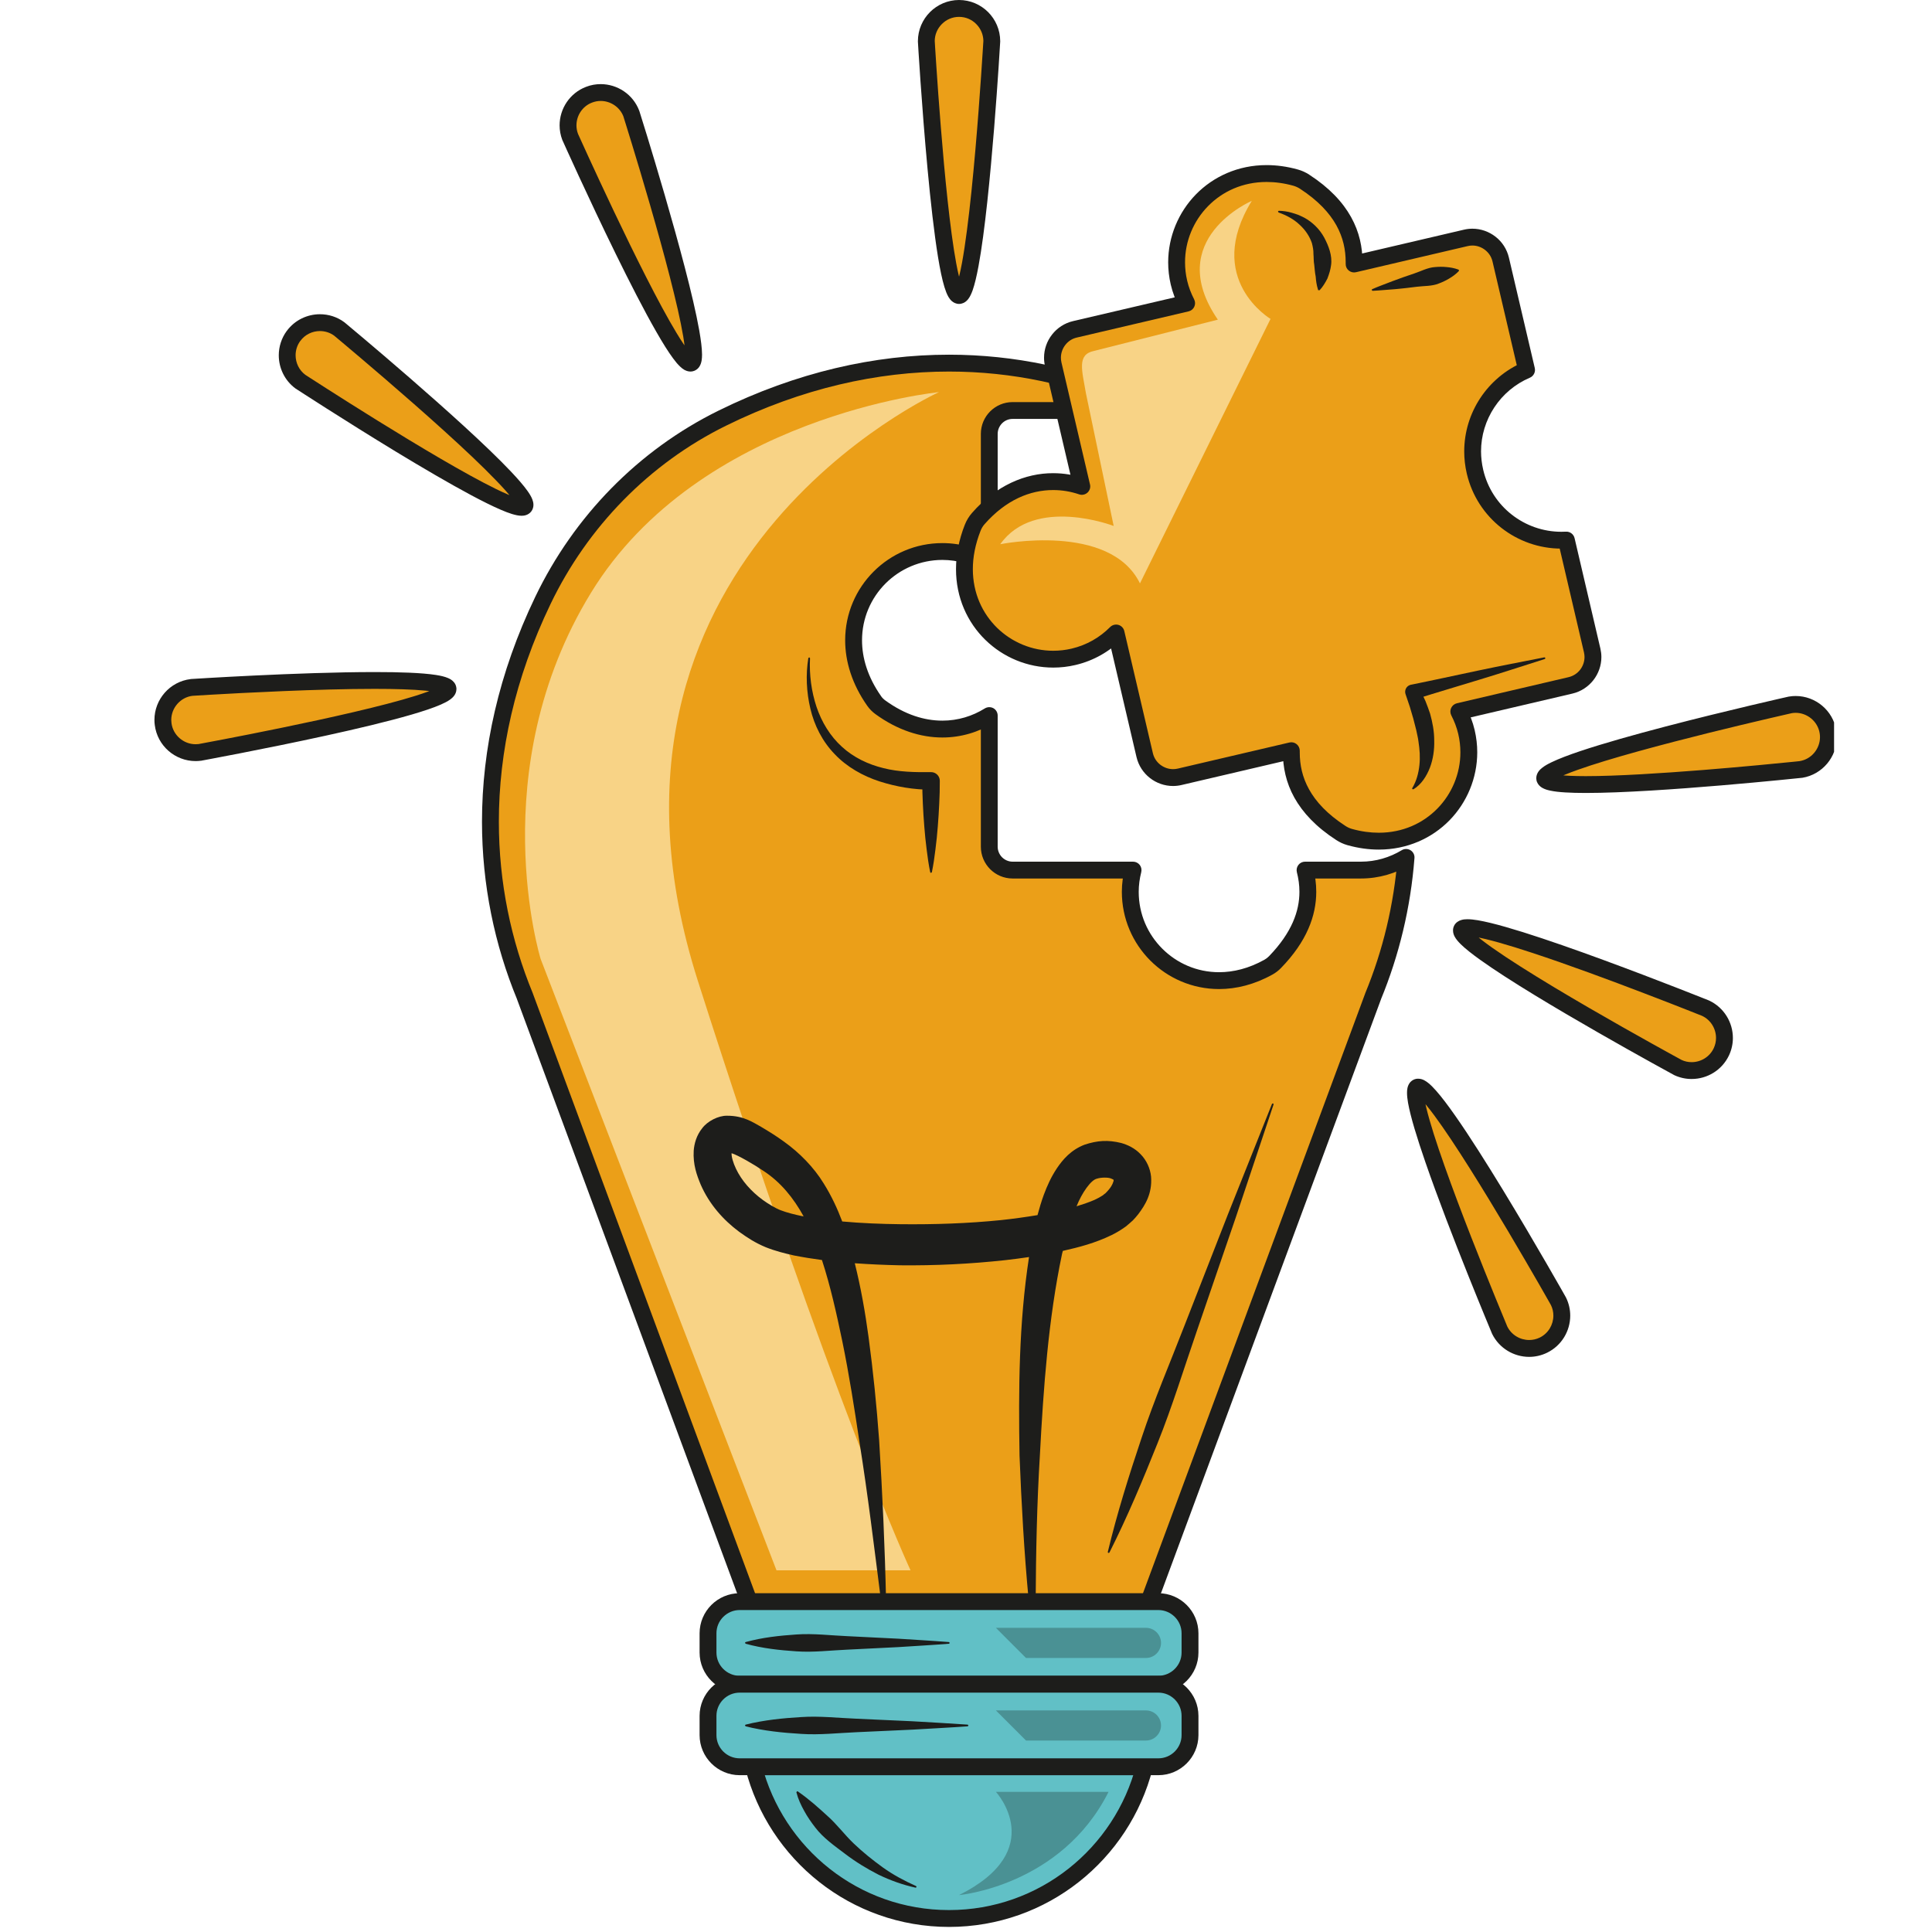 <svg xmlns="http://www.w3.org/2000/svg" xmlns:xlink="http://www.w3.org/1999/xlink" width="250" zoomAndPan="magnify" viewBox="0 0 187.5 187.5" height="250" preserveAspectRatio="xMidYMid meet" version="1.0"><defs><clipPath id="dd1584452e"><path d="M 72 170 L 112 170 L 112 187 L 72 187 Z M 72 170 " clip-rule="nonzero"/></clipPath><clipPath id="27057993da"><path d="M 14.934 65 L 45 65 L 45 74 L 14.934 74 Z M 14.934 65 " clip-rule="nonzero"/></clipPath><clipPath id="d6eb546eff"><path d="M 149 68 L 177.996 68 L 177.996 77 L 149 77 Z M 149 68 " clip-rule="nonzero"/></clipPath><clipPath id="2b93e00d74"><path d="M 149 67 L 177.996 67 L 177.996 77 L 149 77 Z M 149 67 " clip-rule="nonzero"/></clipPath></defs><path fill="#eb9f18" d="M 136.461 83.211 C 135.176 83.988 133.68 84.441 132.078 84.441 L 126.652 84.441 C 127.316 87.055 126.926 90.086 123.738 93.375 C 123.555 93.562 123.34 93.73 123.113 93.855 C 116.453 97.574 109.691 92.852 109.691 86.555 C 109.691 85.824 109.793 85.117 109.965 84.441 L 98.273 84.441 C 97.027 84.441 96.008 83.422 96.008 82.18 L 96.008 69.449 C 93.176 71.215 89.27 71.422 85.441 68.645 C 85.211 68.477 85.004 68.266 84.836 68.031 C 79.93 61.039 84.816 53.523 91.457 53.523 C 93.129 53.523 94.688 54.008 96.008 54.836 L 96.008 42.105 C 96.008 40.859 97.027 39.84 98.273 39.84 L 109.965 39.84 C 109.887 39.531 109.828 39.219 109.785 38.898 C 98.27 33.906 84.246 33.609 70.09 40.59 C 62.473 44.344 56.359 50.625 52.684 58.281 C 46.113 71.957 46.32 85.48 50.949 96.703 L 50.945 96.703 L 73.91 158.688 L 110.293 158.688 L 133.254 96.703 L 133.25 96.703 C 134.992 92.492 136.094 87.957 136.461 83.211 " fill-opacity="1" fill-rule="nonzero"/><path fill="#1d1d1b" d="M 136.461 83.211 L 136.039 82.512 C 134.871 83.215 133.523 83.625 132.078 83.625 L 126.652 83.625 C 126.402 83.625 126.164 83.742 126.012 83.938 C 125.855 84.137 125.801 84.398 125.859 84.641 C 126.02 85.262 126.109 85.898 126.109 86.551 C 126.109 87.488 125.926 88.465 125.469 89.504 C 125.012 90.539 124.277 91.645 123.152 92.805 C 123.023 92.938 122.867 93.059 122.715 93.141 C 121.199 93.988 119.707 94.352 118.309 94.352 C 116.152 94.352 114.211 93.48 112.797 92.066 C 111.383 90.656 110.512 88.711 110.512 86.551 C 110.512 85.898 110.602 85.262 110.758 84.641 C 110.816 84.398 110.766 84.137 110.609 83.938 C 110.453 83.742 110.215 83.625 109.965 83.625 L 98.273 83.625 C 97.875 83.625 97.516 83.461 97.25 83.199 C 96.988 82.934 96.828 82.574 96.824 82.176 L 96.824 69.445 C 96.824 69.148 96.664 68.875 96.406 68.73 C 96.145 68.59 95.828 68.598 95.574 68.754 C 94.375 69.5 92.973 69.938 91.457 69.938 C 89.727 69.938 87.84 69.371 85.922 67.98 C 85.766 67.871 85.617 67.719 85.504 67.559 L 85.508 67.559 C 84.203 65.699 83.66 63.848 83.66 62.141 C 83.66 59.984 84.531 58.039 85.941 56.625 C 87.355 55.215 89.301 54.344 91.457 54.34 C 92.973 54.344 94.375 54.777 95.574 55.527 C 95.828 55.684 96.145 55.691 96.406 55.551 C 96.664 55.402 96.824 55.133 96.824 54.832 L 96.824 42.102 C 96.828 41.707 96.988 41.348 97.25 41.082 C 97.516 40.816 97.875 40.656 98.273 40.656 L 109.965 40.656 C 110.215 40.656 110.457 40.539 110.609 40.344 C 110.766 40.145 110.816 39.883 110.758 39.641 C 110.688 39.367 110.637 39.078 110.594 38.785 C 110.551 38.504 110.367 38.262 110.109 38.148 C 104.59 35.758 98.5 34.422 92.102 34.422 C 84.91 34.422 77.324 36.109 69.727 39.855 C 61.941 43.691 55.699 50.109 51.945 57.926 C 48.387 65.34 46.777 72.727 46.777 79.746 C 46.777 85.859 47.996 91.691 50.195 97.016 L 50.949 96.703 L 50.949 95.887 L 50.945 95.887 C 50.68 95.887 50.43 96.02 50.273 96.238 C 50.121 96.457 50.086 96.738 50.18 96.988 L 73.145 158.969 C 73.262 159.289 73.566 159.504 73.91 159.504 L 110.293 159.504 C 110.637 159.504 110.941 159.289 111.062 158.969 L 134.023 96.988 C 134.117 96.738 134.082 96.457 133.926 96.238 C 133.773 96.02 133.523 95.887 133.254 95.887 L 133.254 96.703 L 134.008 97.016 C 135.777 92.727 136.902 88.105 137.273 83.273 C 137.301 82.969 137.148 82.676 136.891 82.516 C 136.629 82.355 136.297 82.355 136.039 82.512 L 136.461 83.211 L 135.645 83.148 C 135.281 87.805 134.203 92.262 132.496 96.395 C 132.391 96.645 132.422 96.934 132.574 97.16 C 132.727 97.387 132.98 97.523 133.254 97.523 L 133.254 96.703 L 132.488 96.422 L 109.723 157.867 L 74.48 157.867 L 51.715 96.422 L 50.945 96.703 L 50.945 97.523 L 50.949 97.523 C 51.223 97.523 51.477 97.387 51.629 97.16 C 51.781 96.934 51.809 96.645 51.707 96.395 C 49.59 91.262 48.414 85.645 48.414 79.746 C 48.414 72.977 49.961 65.84 53.422 58.637 C 57.02 51.141 63.004 44.992 70.449 41.32 C 77.836 37.68 85.164 36.059 92.102 36.059 C 98.273 36.059 104.137 37.344 109.457 39.648 L 109.785 38.898 L 108.973 39.016 C 109.023 39.355 109.086 39.699 109.172 40.039 L 109.965 39.84 L 109.965 39.023 L 98.273 39.023 C 96.574 39.023 95.195 40.402 95.191 42.102 L 95.191 54.832 L 96.008 54.832 L 96.441 54.141 C 94.996 53.238 93.289 52.707 91.457 52.707 C 86.246 52.707 82.023 56.93 82.023 62.141 C 82.023 64.199 82.688 66.395 84.168 68.5 C 84.387 68.812 84.656 69.082 84.961 69.305 C 87.121 70.875 89.363 71.574 91.457 71.574 C 93.289 71.574 94.996 71.043 96.441 70.141 L 96.008 69.445 L 95.191 69.445 L 95.191 82.176 C 95.195 83.879 96.574 85.258 98.273 85.258 L 109.965 85.258 L 109.965 84.441 L 109.172 84.242 C 108.988 84.977 108.875 85.746 108.875 86.551 C 108.875 91.762 113.098 95.984 118.309 95.988 C 119.992 95.988 121.77 95.543 123.512 94.57 C 123.816 94.398 124.09 94.188 124.324 93.941 C 125.562 92.668 126.422 91.402 126.965 90.16 C 127.512 88.922 127.742 87.707 127.742 86.551 C 127.742 85.746 127.633 84.977 127.445 84.242 L 126.652 84.441 L 126.652 85.258 L 132.078 85.258 C 133.836 85.258 135.48 84.758 136.883 83.91 L 136.461 83.211 L 135.645 83.148 L 136.461 83.211 " fill-opacity="1" fill-rule="nonzero"/><path fill="#eb9f18" d="M 148.152 35.902 L 145.648 25.191 C 145.293 23.68 143.766 22.73 142.254 23.086 L 131.414 25.621 C 131.461 22.941 130.406 20.102 126.613 17.633 C 126.348 17.461 126.051 17.324 125.746 17.238 C 118.453 15.203 112.988 21.316 114.418 27.43 C 114.586 28.141 114.844 28.805 115.164 29.422 L 104.324 31.957 C 102.812 32.312 101.863 33.84 102.219 35.352 L 104.992 47.203 C 101.852 46.133 98.027 46.809 94.945 50.324 C 94.715 50.586 94.531 50.887 94.402 51.211 C 91.297 59.098 97.742 65.25 104.188 63.742 C 105.816 63.363 107.223 62.535 108.32 61.434 L 111.094 73.281 C 111.445 74.793 112.973 75.742 114.484 75.387 L 125.324 72.852 C 125.277 75.531 126.332 78.375 130.129 80.84 C 130.395 81.016 130.691 81.152 130.996 81.234 C 138.289 83.27 143.75 77.156 142.32 71.043 C 142.152 70.332 141.895 69.672 141.574 69.051 L 152.414 66.516 C 153.926 66.16 154.875 64.633 154.523 63.121 L 152.016 52.41 C 147.914 52.645 144.117 49.918 143.148 45.781 C 142.18 41.645 144.375 37.512 148.152 35.902 " fill-opacity="1" fill-rule="nonzero"/><path fill="#1d1d1b" d="M 148.152 35.902 L 148.949 35.715 L 146.441 25.008 C 146.246 24.172 145.77 23.461 145.141 22.973 C 144.508 22.48 143.723 22.195 142.895 22.195 C 142.621 22.195 142.344 22.227 142.066 22.293 L 131.227 24.828 L 131.414 25.621 L 132.23 25.637 C 132.23 25.574 132.23 25.516 132.23 25.453 C 132.234 24.027 131.934 22.523 131.121 21.066 C 130.312 19.609 129.004 18.211 127.055 16.949 L 127.059 16.949 C 126.727 16.734 126.359 16.562 125.965 16.453 C 124.922 16.16 123.902 16.023 122.926 16.023 C 120.16 16.02 117.758 17.133 116.062 18.867 C 114.371 20.602 113.371 22.961 113.371 25.461 C 113.371 26.172 113.453 26.895 113.621 27.617 C 113.805 28.402 114.09 29.129 114.438 29.801 L 115.164 29.426 L 114.977 28.629 L 104.137 31.164 C 103.301 31.359 102.594 31.836 102.102 32.469 C 101.609 33.098 101.324 33.883 101.324 34.715 C 101.324 34.988 101.355 35.266 101.422 35.539 L 104.195 47.391 L 104.992 47.203 L 105.254 46.43 C 104.289 46.102 103.262 45.922 102.207 45.922 C 99.516 45.918 96.672 47.105 94.328 49.785 C 94.039 50.117 93.805 50.5 93.641 50.914 L 93.641 50.91 C 93.051 52.406 92.781 53.863 92.781 55.238 C 92.777 58 93.891 60.406 95.625 62.098 C 97.359 63.793 99.715 64.789 102.215 64.789 C 102.926 64.789 103.648 64.711 104.371 64.539 C 106.156 64.121 107.699 63.215 108.898 62.008 L 108.32 61.434 L 107.523 61.617 L 110.297 73.469 C 110.492 74.305 110.969 75.012 111.598 75.504 C 112.227 75.996 113.016 76.281 113.844 76.281 C 114.117 76.281 114.395 76.25 114.672 76.184 L 125.512 73.648 L 125.324 72.852 L 124.508 72.836 C 124.508 72.898 124.504 72.961 124.504 73.02 C 124.504 74.445 124.805 75.953 125.617 77.41 C 126.43 78.867 127.734 80.266 129.684 81.527 C 130.016 81.742 130.383 81.914 130.773 82.023 C 131.82 82.316 132.836 82.453 133.812 82.453 C 136.574 82.453 138.98 81.344 140.676 79.609 C 142.367 77.875 143.363 75.516 143.367 73.016 C 143.367 72.305 143.285 71.582 143.117 70.859 C 142.934 70.074 142.648 69.348 142.301 68.676 L 141.574 69.051 L 141.762 69.848 L 152.602 67.312 C 153.438 67.117 154.145 66.637 154.637 66.008 C 155.129 65.379 155.414 64.59 155.414 63.762 C 155.414 63.488 155.379 63.211 155.316 62.938 L 152.812 52.227 C 152.719 51.84 152.367 51.574 151.969 51.598 C 151.82 51.605 151.676 51.609 151.527 51.609 C 147.988 51.609 144.785 49.191 143.945 45.594 C 143.805 44.996 143.738 44.398 143.734 43.812 C 143.734 40.719 145.598 37.879 148.473 36.656 C 148.84 36.5 149.039 36.102 148.949 35.715 L 148.152 35.902 L 147.832 35.148 C 144.352 36.637 142.102 40.062 142.102 43.812 C 142.102 44.523 142.184 45.246 142.352 45.965 C 143.371 50.316 147.246 53.246 151.527 53.242 C 151.707 53.242 151.883 53.238 152.062 53.23 L 152.016 52.414 L 151.219 52.598 L 153.723 63.309 C 153.758 63.461 153.777 63.613 153.777 63.762 C 153.777 64.215 153.621 64.652 153.348 65.004 C 153.074 65.352 152.691 65.609 152.227 65.719 L 141.387 68.254 C 141.145 68.312 140.938 68.48 140.832 68.711 C 140.727 68.938 140.734 69.203 140.848 69.426 C 141.141 69.996 141.375 70.594 141.523 71.23 C 141.664 71.828 141.73 72.43 141.73 73.016 C 141.73 75.078 140.906 77.031 139.504 78.465 C 138.102 79.898 136.137 80.816 133.812 80.816 C 132.988 80.816 132.121 80.703 131.215 80.449 C 130.996 80.391 130.77 80.285 130.574 80.156 C 128.805 79.008 127.707 77.805 127.047 76.613 C 126.383 75.422 126.141 74.223 126.141 73.02 C 126.141 72.969 126.141 72.918 126.141 72.871 C 126.145 72.617 126.031 72.375 125.836 72.219 C 125.641 72.059 125.383 72 125.137 72.059 L 114.297 74.594 C 114.145 74.629 113.996 74.645 113.844 74.645 C 113.395 74.645 112.957 74.488 112.605 74.215 C 112.254 73.941 111.996 73.559 111.887 73.098 L 109.113 61.246 C 109.047 60.957 108.828 60.727 108.543 60.645 C 108.258 60.566 107.949 60.645 107.738 60.855 C 106.742 61.859 105.473 62.602 104 62.949 C 103.402 63.09 102.805 63.156 102.215 63.156 C 100.152 63.156 98.203 62.332 96.766 60.93 C 95.332 59.523 94.418 57.562 94.414 55.238 C 94.414 54.082 94.645 52.832 95.164 51.512 C 95.254 51.277 95.391 51.051 95.559 50.863 C 97.645 48.496 99.992 47.562 102.207 47.559 C 103.074 47.559 103.926 47.703 104.727 47.977 C 105.008 48.074 105.32 48.008 105.539 47.809 C 105.758 47.609 105.855 47.309 105.785 47.02 L 103.012 35.168 L 103.012 35.164 C 102.977 35.016 102.961 34.863 102.961 34.715 C 102.961 34.262 103.117 33.824 103.391 33.473 C 103.664 33.121 104.047 32.863 104.512 32.758 L 115.348 30.219 C 115.594 30.164 115.801 29.996 115.906 29.766 C 116.012 29.539 116.004 29.273 115.891 29.051 C 115.598 28.48 115.363 27.879 115.215 27.242 C 115.074 26.645 115.008 26.047 115.008 25.461 C 115.004 23.398 115.832 21.445 117.234 20.012 C 118.637 18.578 120.602 17.66 122.926 17.66 C 123.746 17.66 124.617 17.773 125.527 18.027 C 125.742 18.09 125.969 18.191 126.168 18.32 C 127.938 19.473 129.027 20.672 129.691 21.859 C 130.352 23.051 130.598 24.25 130.598 25.453 C 130.598 25.504 130.598 25.559 130.598 25.609 C 130.59 25.859 130.703 26.102 130.898 26.258 C 131.098 26.418 131.355 26.477 131.602 26.418 L 142.438 23.883 C 142.594 23.848 142.742 23.828 142.895 23.828 C 143.344 23.828 143.781 23.984 144.133 24.262 C 144.484 24.535 144.742 24.918 144.848 25.379 L 147.355 36.09 L 148.152 35.902 L 147.832 35.148 L 148.152 35.902 " fill-opacity="1" fill-rule="nonzero"/><path fill="#f8d386" d="M 105.391 38.18 L 108.082 51.043 C 108.082 51.043 100.414 48.094 97.074 52.816 C 97.074 52.816 107.719 50.664 110.633 56.617 L 123.305 30.949 C 123.305 30.949 116.797 27.094 121.488 19.492 C 121.488 19.492 112.828 23.207 118.191 31.023 L 106.156 34.062 C 104.488 34.414 105.02 35.969 105.391 38.18 " fill-opacity="1" fill-rule="nonzero"/><path fill="#61c0c6" d="M 73.137 171.465 C 75.305 179.926 82.961 186.191 92.102 186.191 C 101.242 186.191 108.898 179.926 111.066 171.465 L 73.137 171.465 " fill-opacity="1" fill-rule="nonzero"/><g clip-path="url(#dd1584452e)"><path fill="#1d1d1b" d="M 73.137 171.465 L 72.344 171.668 C 74.605 180.48 82.578 187.004 92.102 187.008 C 101.625 187.004 109.598 180.48 111.859 171.668 C 111.922 171.422 111.871 171.164 111.715 170.961 C 111.559 170.762 111.32 170.645 111.066 170.645 L 73.137 170.645 C 72.883 170.645 72.645 170.762 72.488 170.961 C 72.332 171.164 72.281 171.422 72.344 171.668 L 73.137 171.465 L 73.137 172.281 L 111.066 172.281 L 111.066 171.465 L 110.277 171.262 C 108.195 179.367 100.859 185.375 92.102 185.371 C 83.344 185.375 76.008 179.367 73.926 171.262 L 73.137 171.465 L 73.137 172.281 L 73.137 171.465 " fill-opacity="1" fill-rule="nonzero"/></g><path fill="#61c0c6" d="M 112.422 163.449 L 71.781 163.449 C 70.094 163.449 68.711 162.066 68.711 160.379 L 68.711 158.508 C 68.711 156.82 70.094 155.438 71.781 155.438 L 112.422 155.438 C 114.109 155.438 115.492 156.82 115.492 158.508 L 115.492 160.379 C 115.492 162.066 114.109 163.449 112.422 163.449 " fill-opacity="1" fill-rule="nonzero"/><path fill="#1d1d1b" d="M 112.422 163.449 L 112.422 162.633 L 71.781 162.633 C 71.164 162.633 70.605 162.383 70.191 161.969 C 69.781 161.559 69.531 160.996 69.531 160.379 L 69.531 158.508 C 69.531 157.891 69.781 157.328 70.191 156.918 C 70.605 156.508 71.164 156.254 71.781 156.254 L 112.422 156.254 C 113.039 156.254 113.598 156.508 114.012 156.918 C 114.422 157.328 114.672 157.891 114.672 158.508 L 114.672 160.379 C 114.672 160.996 114.422 161.559 114.012 161.969 C 113.598 162.383 113.039 162.633 112.422 162.633 L 112.422 164.27 C 114.566 164.266 116.305 162.523 116.309 160.379 L 116.309 158.508 C 116.305 156.363 114.562 154.625 112.422 154.621 L 71.781 154.621 C 69.641 154.625 67.898 156.363 67.895 158.508 L 67.895 160.379 C 67.898 162.523 69.641 164.266 71.781 164.27 L 112.422 164.27 L 112.422 163.449 " fill-opacity="1" fill-rule="nonzero"/><path fill="#61c0c6" d="M 112.422 171.465 L 71.781 171.465 C 70.094 171.465 68.711 170.082 68.711 168.395 L 68.711 166.52 C 68.711 164.832 70.094 163.449 71.781 163.449 L 112.422 163.449 C 114.109 163.449 115.492 164.832 115.492 166.52 L 115.492 168.395 C 115.492 170.082 114.109 171.465 112.422 171.465 " fill-opacity="1" fill-rule="nonzero"/><path fill="#1d1d1b" d="M 112.422 171.465 L 112.422 170.645 L 71.781 170.645 C 71.164 170.645 70.605 170.395 70.191 169.984 C 69.781 169.57 69.531 169.012 69.531 168.395 L 69.531 166.52 C 69.531 165.902 69.781 165.344 70.191 164.93 C 70.605 164.52 71.164 164.27 71.781 164.27 L 112.422 164.27 C 113.039 164.27 113.598 164.52 114.012 164.93 C 114.422 165.344 114.672 165.902 114.672 166.52 L 114.672 168.395 C 114.672 169.012 114.422 169.57 114.012 169.984 C 113.598 170.395 113.039 170.645 112.422 170.645 L 112.422 172.281 C 114.562 172.277 116.305 170.535 116.309 168.395 L 116.309 166.52 C 116.305 164.379 114.562 162.637 112.422 162.633 L 71.781 162.633 C 69.641 162.637 67.898 164.379 67.895 166.52 L 67.895 168.395 C 67.898 170.535 69.641 172.277 71.781 172.281 L 112.422 172.281 L 112.422 171.465 " fill-opacity="1" fill-rule="nonzero"/><path fill="#f8d386" d="M 91.129 38.055 C 91.129 38.055 54.742 54.512 67.738 95.227 C 80.73 135.941 88.367 152.398 88.367 152.398 L 75.359 152.398 L 52.469 93.066 C 52.469 93.066 46.816 74.746 57.344 57.547 C 67.867 40.348 91.129 38.055 91.129 38.055 " fill-opacity="1" fill-rule="nonzero"/><path fill="#4a9194" d="M 111.215 157.98 L 96.652 157.98 C 97.621 158.961 98.602 159.93 99.574 160.906 L 111.215 160.906 C 112.02 160.906 112.676 160.25 112.676 159.441 C 112.676 158.641 112.02 157.98 111.215 157.98 " fill-opacity="1" fill-rule="nonzero"/><path fill="#4a9194" d="M 111.215 165.996 L 96.652 165.996 C 97.621 166.973 98.602 167.945 99.574 168.918 L 111.215 168.918 C 112.02 168.918 112.676 168.262 112.676 167.457 C 112.676 166.652 112.02 165.996 111.215 165.996 " fill-opacity="1" fill-rule="nonzero"/><path fill="#4a9194" d="M 96.652 173.898 C 96.652 173.898 101.848 179.531 93.074 183.918 C 93.074 183.918 102.984 183.051 107.586 173.898 L 96.652 173.898 " fill-opacity="1" fill-rule="nonzero"/><path fill="#1d1d1b" d="M 77.836 118.023 C 77.094 117.867 76.359 117.684 75.762 117.453 C 75.273 117.27 74.555 116.836 74.027 116.453 C 72.906 115.629 71.98 114.59 71.43 113.434 C 71.145 112.84 70.977 112.234 71 111.918 C 71.609 112.105 73.156 112.996 74.09 113.633 C 75.77 114.727 77.004 116.258 77.992 118.047 C 77.941 118.039 77.887 118.035 77.836 118.023 Z M 106.453 114.391 C 106.801 114.27 107.508 114.242 107.82 114.371 C 108.191 114.523 108.051 114.516 108.074 114.555 C 108.098 114.59 107.957 115.066 107.578 115.488 C 107.488 115.598 107.387 115.699 107.285 115.805 C 107.191 115.867 107.113 115.934 107.027 116.008 C 106.797 116.156 106.539 116.305 106.23 116.445 C 105.684 116.684 105.086 116.883 104.48 117.07 C 105.004 115.742 105.895 114.5 106.453 114.391 Z M 83.414 139.977 C 84.227 145.07 84.844 150.199 85.5 155.332 L 85.992 155.332 C 85.879 150.141 85.641 144.961 85.32 139.766 C 85.078 136.43 84.742 133.094 84.293 129.758 C 83.969 127.367 83.551 124.98 82.957 122.598 C 84.426 122.703 85.891 122.766 87.355 122.797 C 90.762 122.832 94.16 122.668 97.562 122.297 C 98.332 122.211 99.098 122.109 99.867 121.996 C 98.875 128.457 98.84 134.867 98.945 141.258 C 99.133 145.961 99.391 150.656 99.836 155.332 L 100.512 155.332 C 100.539 150.641 100.633 145.953 100.918 141.281 C 101.266 134.672 101.742 128.008 103.074 121.68 C 103.098 121.582 103.125 121.492 103.148 121.398 C 104.707 121.047 106.273 120.645 107.891 119.859 C 108.332 119.645 108.789 119.367 109.25 119.039 C 109.48 118.852 109.719 118.645 109.941 118.441 C 110.129 118.242 110.312 118.043 110.48 117.82 C 111.125 116.961 111.836 115.852 111.711 114.199 C 111.633 113.395 111.27 112.602 110.695 112.016 C 110.121 111.418 109.434 111.102 108.809 110.926 C 107.52 110.609 106.488 110.684 105.262 111.09 C 103.938 111.594 103.145 112.535 102.578 113.371 C 102.004 114.23 101.621 115.094 101.301 115.953 C 101.059 116.613 100.867 117.27 100.691 117.926 C 99.516 118.121 98.324 118.285 97.148 118.41 C 93.926 118.738 90.656 118.844 87.402 118.809 C 85.508 118.789 83.605 118.711 81.738 118.543 C 81.266 117.289 80.688 116.047 79.941 114.855 C 78.973 113.27 77.578 111.863 76.094 110.801 C 75.352 110.258 74.594 109.793 73.859 109.355 C 73.082 108.934 72.184 108.273 70.543 108.281 C 69.715 108.27 68.648 108.812 68.145 109.5 C 67.586 110.191 67.375 111.004 67.324 111.672 C 67.246 113.031 67.625 114.055 68.008 114.977 C 68.832 116.863 70.188 118.395 71.738 119.547 C 72.559 120.133 73.262 120.602 74.316 121.043 C 75.27 121.422 76.156 121.637 77.043 121.84 C 77.957 122.02 78.867 122.164 79.77 122.285 C 80.598 124.828 81.191 127.504 81.75 130.188 C 82.41 133.414 82.922 136.691 83.414 139.977 " fill-opacity="1" fill-rule="nonzero"/><path fill="#1d1d1b" d="M 123.602 107.18 L 119.926 118.168 L 116.168 129.129 C 114.906 132.777 113.781 136.477 112.34 140.062 C 110.906 143.648 109.414 147.215 107.664 150.684 L 107.551 150.719 L 107.508 150.629 C 108.414 146.848 109.578 143.16 110.805 139.5 C 112.02 135.832 113.547 132.281 114.941 128.68 L 119.156 117.887 L 123.449 107.125 L 123.555 107.078 L 123.602 107.18 " fill-opacity="1" fill-rule="nonzero"/><path fill="#1d1d1b" d="M 72.359 159.363 C 74.004 158.91 75.648 158.738 77.297 158.625 C 78.941 158.508 80.586 158.719 82.23 158.789 L 87.168 159.035 C 88.812 159.145 90.457 159.23 92.102 159.363 L 92.176 159.449 L 92.102 159.523 C 90.457 159.656 88.812 159.742 87.168 159.852 L 82.23 160.098 C 80.586 160.168 78.941 160.379 77.297 160.262 C 75.648 160.152 74.004 159.977 72.359 159.523 L 72.301 159.422 L 72.359 159.363 " fill-opacity="1" fill-rule="nonzero"/><path fill="#1d1d1b" d="M 72.359 167.375 C 74.156 166.926 75.953 166.75 77.75 166.641 C 79.547 166.52 81.34 166.73 83.137 166.801 L 88.527 167.047 C 90.324 167.156 92.121 167.246 93.918 167.375 L 93.992 167.461 L 93.918 167.539 C 92.121 167.668 90.324 167.754 88.527 167.863 L 83.137 168.109 C 81.34 168.184 79.547 168.395 77.75 168.273 C 75.953 168.164 74.156 167.988 72.359 167.539 L 72.297 167.438 L 72.359 167.375 " fill-opacity="1" fill-rule="nonzero"/><path fill="#1d1d1b" d="M 77.426 173.855 C 78.508 174.605 79.422 175.426 80.324 176.254 C 81.238 177.066 81.961 178.059 82.848 178.906 C 83.734 179.75 84.684 180.516 85.68 181.234 C 86.68 181.953 87.77 182.531 88.91 183.043 L 88.914 183.043 L 88.953 183.152 L 88.863 183.199 C 87.629 182.93 86.418 182.496 85.266 181.941 C 84.125 181.359 83.023 180.684 82.004 179.906 C 80.984 179.133 79.906 178.387 79.121 177.359 C 78.73 176.852 78.359 176.324 78.051 175.754 C 77.734 175.191 77.461 174.598 77.289 173.945 L 77.352 173.84 L 77.426 173.855 " fill-opacity="1" fill-rule="nonzero"/><path fill="#1d1d1b" d="M 137.062 76.48 C 137.48 75.785 137.672 75.012 137.754 74.258 C 137.836 73.496 137.781 72.734 137.664 71.98 C 137.625 71.602 137.512 71.227 137.445 70.852 L 137.156 69.727 L 136.824 68.598 L 136.441 67.465 L 136.406 67.363 C 136.285 66.996 136.48 66.602 136.844 66.477 L 136.93 66.453 C 139.094 66.02 141.246 65.543 143.402 65.09 C 144.477 64.855 145.562 64.652 146.645 64.43 L 149.891 63.793 L 149.988 63.859 L 149.934 63.953 L 146.781 64.961 C 145.727 65.289 144.68 65.637 143.621 65.949 C 141.516 66.594 139.402 67.215 137.297 67.879 L 137.785 66.867 L 138.34 68.035 C 138.504 68.43 138.645 68.844 138.789 69.254 C 139.023 70.094 139.191 70.965 139.191 71.863 C 139.215 72.75 139.09 73.664 138.77 74.508 C 138.441 75.344 137.934 76.141 137.168 76.605 L 137.055 76.578 L 137.055 76.492 L 137.062 76.48 " fill-opacity="1" fill-rule="nonzero"/><path fill="#1d1d1b" d="M 133.168 28.062 C 133.836 27.773 134.512 27.535 135.184 27.27 C 135.859 27.016 136.539 26.777 137.223 26.551 C 137.902 26.328 138.555 25.961 139.277 25.918 C 139.637 25.887 140 25.879 140.375 25.918 C 140.75 25.949 141.129 26.012 141.531 26.16 C 141.582 26.18 141.605 26.234 141.586 26.285 L 141.566 26.32 C 141.27 26.629 140.953 26.848 140.629 27.039 C 140.309 27.234 139.977 27.387 139.641 27.512 C 138.969 27.789 138.223 27.738 137.512 27.828 C 136.801 27.922 136.086 28 135.367 28.066 C 134.645 28.113 133.93 28.191 133.203 28.223 L 133.117 28.141 L 133.168 28.062 " fill-opacity="1" fill-rule="nonzero"/><path fill="#1d1d1b" d="M 124.105 20.457 C 124.535 20.465 124.953 20.527 125.367 20.648 C 125.578 20.699 125.777 20.781 125.984 20.848 C 126.184 20.941 126.391 21.023 126.586 21.129 C 127.363 21.555 128.059 22.219 128.512 23.051 C 128.945 23.871 129.312 24.809 129.18 25.73 C 129.125 26.184 128.984 26.617 128.824 27.035 C 128.617 27.434 128.387 27.824 128.07 28.164 L 127.938 28.168 L 127.914 28.129 L 127.914 28.117 C 127.773 27.66 127.715 27.246 127.688 26.848 C 127.605 26.449 127.59 26.07 127.547 25.707 C 127.477 25.348 127.504 24.988 127.469 24.645 C 127.48 24.281 127.406 23.941 127.32 23.594 C 127.094 22.926 126.68 22.312 126.117 21.801 C 125.566 21.273 124.844 20.891 124.086 20.621 L 124.078 20.617 L 124.027 20.512 L 124.105 20.457 " fill-opacity="1" fill-rule="nonzero"/><path fill="#1d1d1b" d="M 78.613 63.883 C 78.531 65.484 78.746 67.102 79.242 68.598 C 79.746 70.094 80.578 71.453 81.711 72.477 C 82.84 73.512 84.25 74.184 85.738 74.547 C 87.23 74.926 88.793 74.953 90.348 74.934 C 90.816 74.926 91.203 75.301 91.207 75.766 L 91.207 75.785 C 91.207 76.523 91.195 77.262 91.152 78 C 91.117 78.738 91.074 79.48 91.012 80.219 C 90.953 80.957 90.883 81.695 90.785 82.434 C 90.695 83.176 90.59 83.914 90.438 84.652 L 90.34 84.719 L 90.277 84.652 C 90.125 83.914 90.02 83.176 89.93 82.434 C 89.832 81.695 89.762 80.957 89.703 80.219 C 89.641 79.48 89.598 78.738 89.562 78 C 89.523 77.262 89.508 76.523 89.508 75.785 L 90.367 76.637 C 88.684 76.645 86.988 76.355 85.363 75.836 C 83.746 75.312 82.195 74.441 81.012 73.195 C 79.812 71.961 79.023 70.391 78.645 68.77 C 78.262 67.148 78.188 65.48 78.449 63.859 L 78.543 63.793 L 78.613 63.879 L 78.613 63.883 " fill-opacity="1" fill-rule="nonzero"/><path fill="#eb9f18" d="M 93.074 28.68 C 94.824 28.68 96.254 3.996 96.254 3.996 C 96.254 2.25 94.824 0.82 93.074 0.82 C 91.328 0.82 89.898 2.25 89.898 3.996 C 89.898 3.996 91.328 28.68 93.074 28.68 " fill-opacity="1" fill-rule="nonzero"/><path fill="#1d1d1b" d="M 93.074 28.68 L 93.074 29.496 C 93.223 29.496 93.367 29.461 93.484 29.41 C 93.719 29.305 93.855 29.16 93.961 29.031 C 94.16 28.77 94.27 28.504 94.391 28.18 C 94.602 27.578 94.785 26.789 94.965 25.824 C 95.586 22.473 96.105 17.047 96.48 12.438 C 96.852 7.828 97.07 4.047 97.07 4.043 L 97.07 3.996 C 97.066 1.793 95.277 0.004 93.074 0 C 90.875 0.004 89.086 1.793 89.082 3.996 L 89.082 4.043 C 89.082 4.047 89.441 10.223 90.02 16.414 C 90.309 19.508 90.652 22.605 91.035 24.953 C 91.23 26.133 91.43 27.117 91.656 27.855 C 91.773 28.23 91.887 28.539 92.047 28.816 C 92.133 28.957 92.227 29.09 92.379 29.227 C 92.453 29.293 92.551 29.359 92.668 29.41 C 92.785 29.461 92.93 29.496 93.074 29.496 L 93.074 27.859 L 93.074 28.473 L 93.32 27.914 C 93.258 27.883 93.168 27.859 93.074 27.859 L 93.074 28.473 L 93.32 27.914 L 93.125 28.367 L 93.449 27.988 C 93.426 27.969 93.387 27.938 93.32 27.914 L 93.125 28.367 L 93.449 27.988 L 93.301 28.16 L 93.477 28.02 L 93.449 27.988 L 93.301 28.16 L 93.477 28.02 C 93.473 28.02 93.383 27.867 93.305 27.633 C 93.145 27.188 92.965 26.449 92.797 25.535 C 92.199 22.312 91.672 16.895 91.305 12.309 C 91.117 10.012 90.973 7.922 90.871 6.406 C 90.82 5.648 90.781 5.031 90.754 4.609 C 90.73 4.184 90.715 3.949 90.715 3.949 L 89.898 3.996 L 90.715 3.996 C 90.715 3.348 90.98 2.762 91.41 2.332 C 91.84 1.898 92.43 1.637 93.074 1.637 C 93.727 1.637 94.312 1.898 94.742 2.332 C 95.172 2.762 95.434 3.348 95.438 3.996 L 96.254 3.996 L 95.438 3.949 C 95.438 3.949 95.414 4.332 95.371 5.004 C 95.223 7.359 94.828 13.262 94.281 18.555 C 94.008 21.199 93.695 23.699 93.363 25.504 C 93.195 26.402 93.023 27.137 92.863 27.59 C 92.789 27.816 92.711 27.973 92.68 28.008 L 92.676 28.02 L 92.785 28.102 L 92.688 28.004 L 92.676 28.02 L 92.785 28.102 L 92.688 28.004 L 93.004 28.324 L 92.805 27.922 C 92.738 27.957 92.703 27.988 92.688 28.004 L 93.004 28.324 L 92.805 27.922 L 93.074 28.469 L 93.074 27.859 C 92.969 27.859 92.867 27.891 92.805 27.922 L 93.074 28.469 L 93.074 27.859 L 93.074 28.68 " fill-opacity="1" fill-rule="nonzero"/><path fill="#eb9f18" d="M 67.082 35.227 C 68.715 34.605 61.273 11.027 61.273 11.027 C 60.652 9.395 58.809 8.566 57.172 9.188 C 55.539 9.809 54.711 11.656 55.336 13.289 C 55.336 13.289 65.445 35.848 67.082 35.227 " fill-opacity="1" fill-rule="nonzero"/><path fill="#1d1d1b" d="M 67.082 35.227 L 67.371 35.992 C 67.594 35.906 67.762 35.75 67.859 35.605 C 68.008 35.383 68.051 35.191 68.09 35 C 68.121 34.812 68.133 34.621 68.133 34.414 C 68.129 33.793 68.027 33.004 67.859 32.047 C 67.27 28.727 65.82 23.434 64.516 18.941 C 63.211 14.453 62.055 10.785 62.051 10.781 L 62.035 10.738 C 61.43 9.145 59.906 8.164 58.297 8.164 C 57.824 8.164 57.344 8.246 56.883 8.426 C 55.289 9.031 54.309 10.555 54.309 12.164 C 54.309 12.637 54.395 13.117 54.57 13.578 L 54.59 13.621 C 54.59 13.625 57.051 19.117 59.75 24.625 C 61.098 27.375 62.504 30.129 63.703 32.215 C 64.301 33.262 64.848 34.137 65.324 34.781 C 65.566 35.109 65.785 35.375 66.02 35.59 C 66.137 35.703 66.258 35.801 66.406 35.887 C 66.559 35.969 66.746 36.055 67.008 36.059 C 67.125 36.059 67.25 36.039 67.367 35.992 L 67.371 35.992 L 66.793 34.461 L 67.008 35.039 L 67.008 34.422 C 66.945 34.422 66.863 34.434 66.793 34.461 L 67.008 35.039 L 67.008 34.422 L 67.008 34.836 L 67.223 34.469 C 67.215 34.469 67.16 34.426 67.008 34.422 L 67.008 34.836 L 67.223 34.469 L 67.219 34.465 C 67.184 34.449 67.043 34.32 66.875 34.117 C 66.559 33.734 66.125 33.09 65.641 32.285 C 63.93 29.457 61.527 24.602 59.566 20.48 C 58.586 18.418 57.715 16.535 57.086 15.168 C 56.773 14.484 56.523 13.93 56.348 13.547 C 56.176 13.164 56.082 12.953 56.078 12.953 L 55.336 13.285 L 56.098 12.996 C 55.992 12.723 55.945 12.441 55.945 12.164 C 55.945 11.211 56.527 10.305 57.465 9.953 C 57.738 9.848 58.02 9.797 58.297 9.797 C 59.246 9.797 60.156 10.383 60.508 11.316 L 61.273 11.027 L 60.492 11.273 C 60.492 11.273 60.586 11.57 60.75 12.102 C 61.328 13.957 62.773 18.664 64.07 23.359 C 64.719 25.707 65.328 28.051 65.777 30.027 C 66 31.016 66.184 31.914 66.309 32.664 C 66.434 33.418 66.5 34.031 66.496 34.414 C 66.5 34.605 66.477 34.734 66.473 34.754 L 66.812 34.871 L 66.531 34.652 C 66.484 34.711 66.473 34.746 66.473 34.754 L 66.812 34.871 L 66.531 34.652 L 67.004 35.02 L 66.789 34.465 C 66.668 34.508 66.574 34.594 66.531 34.652 L 67.004 35.02 L 66.789 34.465 L 66.793 34.461 L 67.082 35.227 " fill-opacity="1" fill-rule="nonzero"/><path fill="#eb9f18" d="M 43.48 66.844 C 43.266 65.109 18.594 66.715 18.594 66.715 C 16.859 66.93 15.613 68.523 15.828 70.258 C 16.043 71.992 17.637 73.238 19.371 73.023 C 19.371 73.023 43.695 68.578 43.48 66.844 " fill-opacity="1" fill-rule="nonzero"/><g clip-path="url(#27057993da)"><path fill="#1d1d1b" d="M 43.48 66.844 L 44.289 66.746 C 44.266 66.535 44.172 66.352 44.07 66.227 C 43.875 65.988 43.676 65.891 43.484 65.805 C 43.145 65.66 42.766 65.578 42.305 65.504 C 40.93 65.293 38.816 65.223 36.352 65.223 C 28.953 65.223 18.551 65.898 18.539 65.898 L 18.492 65.906 C 16.473 66.156 14.988 67.879 14.988 69.867 C 14.988 70.031 14.996 70.195 15.02 70.359 C 15.27 72.379 16.992 73.863 18.984 73.863 C 19.145 73.863 19.309 73.852 19.473 73.832 L 19.52 73.828 C 19.523 73.824 25.555 72.723 31.602 71.398 C 34.625 70.738 37.648 70.02 39.941 69.352 C 41.09 69.016 42.055 68.695 42.773 68.383 C 43.133 68.223 43.43 68.074 43.691 67.887 C 43.82 67.789 43.945 67.688 44.062 67.535 C 44.176 67.387 44.297 67.164 44.297 66.867 L 44.293 66.773 L 44.289 66.746 L 43.48 66.844 L 42.664 66.914 L 43.219 66.867 L 42.664 66.867 L 42.664 66.914 L 43.219 66.867 L 42.664 66.867 L 43.188 66.867 L 42.762 66.543 C 42.742 66.57 42.664 66.68 42.664 66.867 L 43.188 66.867 L 42.762 66.543 L 42.926 66.668 L 42.773 66.527 L 42.762 66.543 L 42.926 66.668 L 42.773 66.527 C 42.754 66.551 42.602 66.66 42.367 66.77 C 41.926 66.988 41.203 67.254 40.305 67.535 C 37.156 68.523 31.867 69.699 27.387 70.621 C 25.145 71.082 23.105 71.484 21.625 71.766 C 20.883 71.91 20.281 72.02 19.867 72.098 C 19.453 72.176 19.227 72.219 19.227 72.219 L 19.371 73.023 L 19.273 72.211 C 19.172 72.223 19.078 72.227 18.984 72.227 C 17.816 72.23 16.781 71.344 16.641 70.16 L 16.641 70.156 C 16.629 70.059 16.621 69.965 16.621 69.867 C 16.621 68.703 17.508 67.668 18.691 67.527 L 18.594 66.715 L 18.645 67.531 C 18.648 67.531 19.293 67.488 20.379 67.426 C 23.645 67.238 30.867 66.855 36.352 66.855 C 38.32 66.855 40.07 66.906 41.297 67.027 C 41.906 67.086 42.391 67.168 42.668 67.246 C 42.734 67.266 42.789 67.285 42.824 67.301 L 42.875 67.324 L 42.875 67.32 L 42.871 67.324 L 42.875 67.324 L 42.875 67.32 L 42.871 67.324 L 43.07 67.02 L 42.789 67.242 C 42.836 67.301 42.867 67.32 42.871 67.324 L 43.07 67.02 L 42.789 67.242 L 43.262 66.871 L 42.668 66.945 C 42.684 67.074 42.742 67.184 42.789 67.242 L 43.262 66.871 L 42.668 66.945 L 43.48 66.844 L 42.664 66.914 L 43.48 66.844 " fill-opacity="1" fill-rule="nonzero"/></g><path fill="#eb9f18" d="M 141.852 90.211 C 141.105 91.789 162.828 103.598 162.828 103.598 C 164.41 104.34 166.312 103.656 167.059 102.074 C 167.801 100.496 167.117 98.594 165.535 97.848 C 165.535 97.848 142.594 88.629 141.852 90.211 " fill-opacity="1" fill-rule="nonzero"/><path fill="#1d1d1b" d="M 141.852 90.211 L 141.113 89.859 C 141.043 90.004 141.012 90.16 141.016 90.297 C 141.016 90.547 141.09 90.73 141.164 90.879 C 141.316 91.164 141.512 91.379 141.754 91.625 C 142.211 92.074 142.852 92.578 143.648 93.148 C 146.426 95.141 151.105 97.918 155.113 100.215 C 159.117 102.512 162.434 104.312 162.438 104.316 L 162.48 104.34 C 163.027 104.594 163.605 104.719 164.172 104.715 C 165.672 104.719 167.113 103.871 167.797 102.426 C 168.055 101.879 168.176 101.301 168.176 100.734 C 168.176 99.234 167.328 97.793 165.883 97.109 L 165.84 97.09 C 165.836 97.09 160.965 95.133 155.629 93.172 C 152.961 92.191 150.176 91.211 147.816 90.469 C 146.637 90.102 145.562 89.789 144.656 89.57 C 144.199 89.461 143.785 89.371 143.414 89.309 C 143.043 89.25 142.719 89.211 142.418 89.211 C 142.211 89.211 142.016 89.223 141.797 89.293 C 141.684 89.328 141.562 89.379 141.438 89.469 C 141.316 89.555 141.188 89.691 141.109 89.863 L 141.113 89.859 L 141.852 90.211 L 142.59 90.555 L 142.043 90.301 L 142.398 90.789 C 142.461 90.75 142.539 90.664 142.59 90.555 L 142.043 90.301 L 142.398 90.789 L 142.137 90.43 L 142.301 90.848 L 142.398 90.789 L 142.137 90.43 L 142.301 90.848 L 142.23 90.676 L 142.273 90.855 L 142.301 90.848 L 142.23 90.676 L 142.273 90.855 C 142.273 90.855 142.328 90.844 142.418 90.844 C 142.574 90.844 142.832 90.867 143.145 90.922 C 144.34 91.121 146.367 91.703 148.676 92.465 C 152.145 93.605 156.289 95.141 159.559 96.395 C 161.195 97.02 162.613 97.57 163.621 97.969 C 164.129 98.168 164.527 98.328 164.805 98.438 C 165.082 98.547 165.23 98.605 165.23 98.605 L 165.535 97.848 L 165.188 98.59 C 166.035 98.988 166.539 99.844 166.539 100.734 C 166.539 101.066 166.469 101.406 166.316 101.73 C 165.918 102.578 165.062 103.082 164.172 103.082 C 163.836 103.082 163.5 103.012 163.176 102.859 L 162.828 103.598 L 163.219 102.879 C 163.219 102.879 162.891 102.703 162.32 102.387 C 160.316 101.285 155.297 98.5 150.793 95.793 C 148.543 94.438 146.418 93.102 144.875 92.016 C 144.109 91.477 143.484 90.992 143.078 90.629 C 142.879 90.445 142.734 90.289 142.664 90.195 L 142.625 90.145 L 142.617 90.129 L 142.438 90.219 L 142.629 90.164 L 142.617 90.129 L 142.438 90.219 L 142.629 90.164 L 142.168 90.297 L 142.648 90.297 C 142.648 90.234 142.637 90.191 142.629 90.164 L 142.168 90.297 L 142.648 90.297 L 142.035 90.297 L 142.59 90.559 C 142.633 90.469 142.648 90.371 142.648 90.297 L 142.035 90.297 L 142.59 90.559 L 142.59 90.555 L 141.852 90.211 " fill-opacity="1" fill-rule="nonzero"/><path fill="#eb9f18" d="M 137.543 105.523 C 135.973 106.293 145.543 129.086 145.543 129.086 C 146.312 130.656 148.227 131.312 149.793 130.543 C 151.363 129.773 152.02 127.863 151.25 126.293 C 151.25 126.293 139.109 104.754 137.543 105.523 " fill-opacity="1" fill-rule="nonzero"/><path fill="#1d1d1b" d="M 137.543 105.523 L 137.18 104.789 C 137.02 104.867 136.887 104.988 136.801 105.109 C 136.672 105.293 136.621 105.461 136.59 105.613 C 136.559 105.766 136.551 105.91 136.551 106.059 C 136.551 106.355 136.59 106.68 136.652 107.043 C 136.898 108.41 137.523 110.438 138.328 112.773 C 140.742 119.77 144.789 129.395 144.789 129.402 L 144.809 129.449 C 145.504 130.863 146.93 131.684 148.406 131.684 C 148.996 131.684 149.594 131.551 150.152 131.277 C 151.57 130.582 152.391 129.156 152.391 127.68 C 152.391 127.094 152.258 126.492 151.984 125.934 L 151.961 125.891 C 151.961 125.887 149.027 120.684 145.852 115.473 C 144.262 112.867 142.617 110.258 141.23 108.281 C 140.539 107.293 139.914 106.465 139.375 105.855 C 139.105 105.551 138.859 105.297 138.609 105.098 C 138.484 105 138.359 104.91 138.207 104.832 C 138.059 104.758 137.879 104.688 137.633 104.688 C 137.496 104.684 137.332 104.715 137.18 104.789 L 137.543 105.523 L 137.902 106.254 L 137.633 105.707 L 137.633 106.32 C 137.703 106.32 137.805 106.305 137.902 106.254 L 137.633 105.707 L 137.633 106.32 L 137.633 105.848 L 137.5 106.305 C 137.527 106.309 137.57 106.32 137.633 106.32 L 137.633 105.848 L 137.5 106.305 L 137.551 106.133 L 137.469 106.293 L 137.5 106.305 L 137.551 106.133 L 137.469 106.293 C 137.484 106.297 137.633 106.398 137.812 106.574 C 138.156 106.914 138.645 107.504 139.199 108.254 C 141.156 110.895 144.004 115.523 146.348 119.469 C 147.52 121.441 148.566 123.25 149.324 124.562 C 149.699 125.219 150.004 125.754 150.215 126.121 C 150.422 126.492 150.539 126.695 150.539 126.695 L 151.25 126.293 L 150.516 126.652 C 150.68 126.984 150.754 127.332 150.754 127.68 C 150.754 128.559 150.266 129.402 149.438 129.809 C 149.102 129.973 148.754 130.047 148.406 130.047 C 147.531 130.047 146.684 129.559 146.277 128.727 L 145.543 129.086 L 146.297 128.773 C 146.297 128.77 146.172 128.469 145.949 127.93 C 145.168 126.047 143.215 121.285 141.457 116.613 C 140.582 114.281 139.754 111.969 139.148 110.059 C 138.848 109.105 138.602 108.254 138.434 107.559 C 138.266 106.867 138.18 106.316 138.184 106.059 L 138.191 105.953 L 138.191 105.941 L 137.844 105.855 L 138.141 106.047 C 138.184 105.98 138.191 105.945 138.191 105.941 L 137.844 105.855 L 138.141 106.047 L 137.641 105.723 L 137.902 106.258 C 138.02 106.199 138.102 106.109 138.141 106.047 L 137.641 105.723 L 137.902 106.258 L 137.902 106.254 L 137.543 105.523 " fill-opacity="1" fill-rule="nonzero"/><g clip-path="url(#d6eb546eff)"><path fill="#eb9f18" d="M 149.914 75.551 C 150.195 77.273 174.785 74.676 174.785 74.676 C 176.508 74.391 177.688 72.75 177.402 71.023 C 177.121 69.301 175.477 68.121 173.754 68.406 C 173.754 68.406 149.629 73.824 149.914 75.551 " fill-opacity="1" fill-rule="nonzero"/></g><g clip-path="url(#2b93e00d74)"><path fill="#1d1d1b" d="M 149.914 75.551 L 149.109 75.684 C 149.129 75.828 149.188 75.965 149.258 76.07 C 149.395 76.273 149.547 76.383 149.688 76.465 C 149.938 76.605 150.176 76.672 150.453 76.73 C 150.863 76.82 151.352 76.871 151.93 76.906 C 152.504 76.941 153.168 76.957 153.895 76.957 C 157.461 76.957 162.688 76.59 167.043 76.223 C 171.398 75.855 174.867 75.488 174.871 75.488 L 174.918 75.484 C 175.895 75.324 176.734 74.812 177.324 74.109 C 177.914 73.406 178.266 72.5 178.266 71.539 C 178.266 71.324 178.246 71.109 178.211 70.895 L 178.211 70.891 C 177.887 68.938 176.191 67.547 174.27 67.547 C 174.055 67.547 173.84 67.562 173.621 67.602 L 173.574 67.609 C 173.566 67.609 167.602 68.949 161.625 70.512 C 158.637 71.293 155.645 72.133 153.375 72.891 C 152.242 73.273 151.289 73.633 150.582 73.973 C 150.223 74.145 149.93 74.309 149.68 74.504 C 149.551 74.605 149.43 74.711 149.32 74.863 C 149.215 75.012 149.098 75.227 149.094 75.52 C 149.094 75.566 149.098 75.629 149.113 75.707 L 149.914 75.551 L 149.109 75.684 L 149.914 75.551 L 150.715 75.391 L 150.07 75.52 L 150.73 75.52 C 150.73 75.496 150.727 75.449 150.715 75.391 L 150.07 75.52 L 150.73 75.52 L 150.219 75.52 L 150.641 75.828 C 150.656 75.805 150.727 75.703 150.73 75.52 L 150.219 75.52 L 150.641 75.828 L 150.504 75.727 L 150.629 75.84 L 150.641 75.828 L 150.504 75.727 L 150.629 75.84 L 150.633 75.836 C 150.66 75.809 150.812 75.691 151.043 75.57 C 151.48 75.336 152.199 75.039 153.086 74.723 C 156.199 73.609 161.43 72.223 165.859 71.121 C 168.078 70.57 170.094 70.094 171.559 69.75 C 172.293 69.578 172.887 69.441 173.297 69.348 C 173.707 69.254 173.934 69.203 173.934 69.203 L 173.754 68.406 L 173.887 69.211 C 174.016 69.191 174.141 69.18 174.27 69.18 C 175.395 69.18 176.414 70.012 176.598 71.156 C 176.621 71.285 176.629 71.414 176.629 71.539 C 176.629 72.102 176.422 72.637 176.07 73.059 C 175.719 73.477 175.227 73.773 174.652 73.867 L 174.785 74.676 L 174.699 73.863 C 174.699 73.863 174.484 73.887 174.094 73.926 C 172.723 74.066 169.195 74.414 165.246 74.73 C 161.297 75.043 156.922 75.324 153.895 75.324 C 152.75 75.324 151.793 75.281 151.168 75.195 C 150.855 75.156 150.621 75.098 150.535 75.062 L 150.5 75.047 L 150.352 75.32 L 150.578 75.113 C 150.527 75.059 150.5 75.047 150.5 75.047 L 150.352 75.32 L 150.578 75.113 L 150.137 75.512 L 150.719 75.418 C 150.699 75.277 150.625 75.164 150.578 75.113 L 150.137 75.512 L 150.719 75.418 L 150.715 75.391 L 149.914 75.551 " fill-opacity="1" fill-rule="nonzero"/></g><path fill="#eb9f18" d="M 50.91 49.133 C 51.949 47.727 32.93 31.93 32.93 31.93 C 31.523 30.891 29.523 31.195 28.488 32.602 C 27.449 34.008 27.754 36.008 29.16 37.043 C 29.16 37.043 49.875 50.543 50.91 49.133 " fill-opacity="1" fill-rule="nonzero"/><path fill="#1d1d1b" d="M 50.91 49.137 L 51.57 49.621 C 51.723 49.414 51.773 49.172 51.77 48.992 C 51.77 48.781 51.719 48.621 51.664 48.469 C 51.555 48.184 51.395 47.93 51.191 47.641 C 50.809 47.105 50.262 46.477 49.578 45.754 C 47.199 43.242 43.18 39.645 39.742 36.656 C 36.305 33.668 33.457 31.305 33.453 31.301 L 33.414 31.27 C 32.707 30.746 31.871 30.496 31.051 30.496 C 29.828 30.496 28.613 31.055 27.832 32.117 L 27.832 32.113 C 27.309 32.824 27.055 33.66 27.055 34.48 C 27.055 35.703 27.613 36.918 28.676 37.703 L 28.715 37.727 C 28.719 37.73 33.402 40.781 38.434 43.84 C 40.953 45.367 43.559 46.898 45.723 48.055 C 46.805 48.633 47.777 49.117 48.586 49.465 C 48.988 49.641 49.355 49.781 49.684 49.883 C 50.016 49.98 50.301 50.051 50.617 50.055 C 50.754 50.055 50.898 50.043 51.066 49.984 C 51.23 49.93 51.43 49.812 51.57 49.621 L 50.91 49.137 L 50.254 48.648 L 50.723 48.996 L 50.531 48.438 C 50.465 48.461 50.344 48.527 50.254 48.648 L 50.723 48.996 L 50.531 48.438 L 50.656 48.801 L 50.605 48.422 L 50.531 48.438 L 50.656 48.801 L 50.605 48.422 L 50.629 48.598 L 50.617 48.422 L 50.605 48.422 L 50.629 48.598 L 50.617 48.422 C 50.594 48.426 50.41 48.398 50.168 48.32 C 49.703 48.176 48.992 47.875 48.152 47.465 C 45.191 46.02 40.535 43.234 36.641 40.82 C 34.695 39.613 32.934 38.496 31.664 37.684 C 31.027 37.277 30.512 36.945 30.156 36.715 C 29.801 36.484 29.605 36.359 29.605 36.359 L 29.16 37.043 L 29.645 36.387 C 29.02 35.926 28.691 35.211 28.688 34.48 C 28.688 33.992 28.836 33.504 29.145 33.086 L 29.148 33.086 C 29.605 32.461 30.32 32.129 31.051 32.129 C 31.539 32.129 32.027 32.277 32.445 32.586 L 32.93 31.93 L 32.41 32.559 C 32.41 32.559 32.688 32.789 33.18 33.203 C 34.898 34.645 39.207 38.289 43.074 41.789 C 45.008 43.539 46.832 45.254 48.152 46.633 C 48.816 47.316 49.352 47.918 49.703 48.379 C 49.879 48.605 50.008 48.801 50.078 48.93 C 50.113 48.996 50.133 49.043 50.141 49.059 L 50.477 48.992 L 50.137 48.992 L 50.141 49.059 L 50.477 48.992 L 50.137 48.992 L 50.719 48.992 L 50.254 48.652 C 50.156 48.781 50.133 48.93 50.137 48.992 L 50.719 48.992 L 50.254 48.652 L 50.254 48.648 L 50.91 49.137 " fill-opacity="1" fill-rule="nonzero"/></svg>